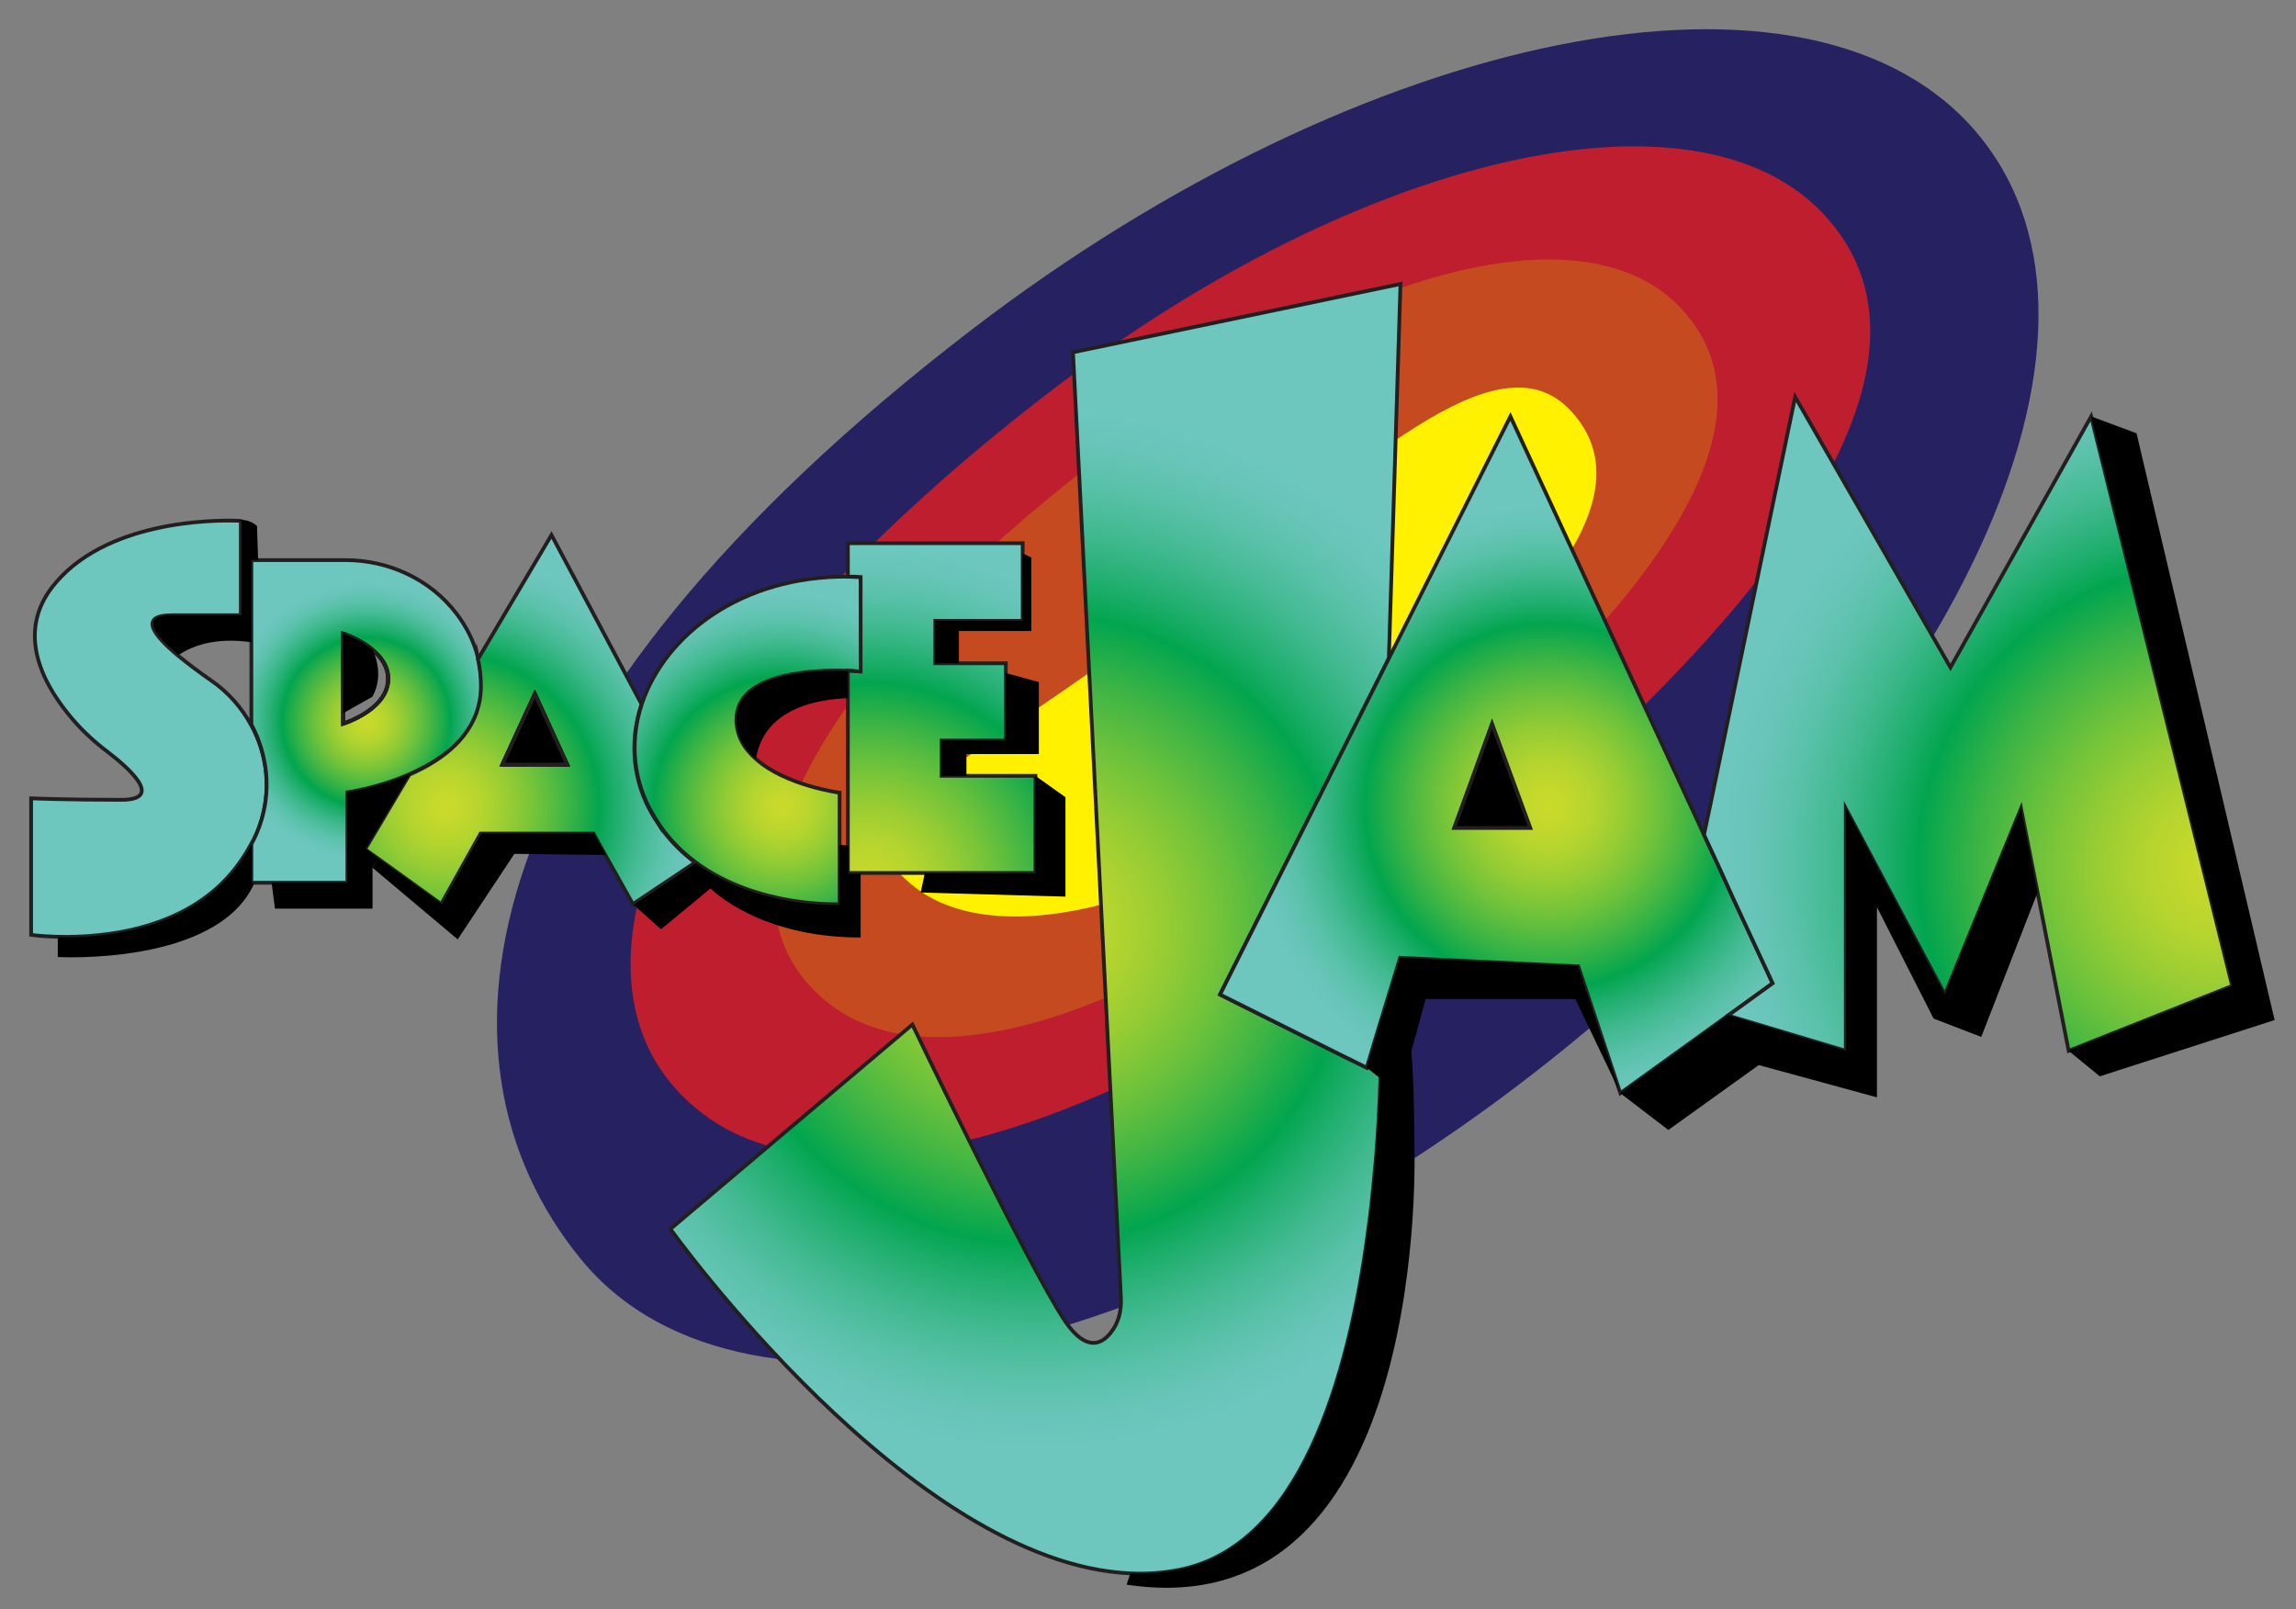 <svg xmlns="http://www.w3.org/2000/svg" viewBox="0 76 612 429" enable-background="new 0 76 612 429"><rect x="0" y="76" width="612" height="429" fill="#808080" stroke="none"/><path fill="#262261" d="M527.6 112.2c44 53.9-7.8 159.4-109.4 242.4s-219.4 110.9-263.4 57-29.8-145 104.3-247.8c104.1-79.8 224.5-105.4 268.5-51.6z"/><path fill="#BE1E2D" d="M486.2 133.2c37.5 40.3-15.3 107.9-95.7 173.5s-164.1 95.6-203 66.3c-43.9-33.1-13.5-111.4 92.5-192.7 82.3-63.2 172-83.9 206.2-47.1z"/><path fill="#C64A20" d="M448.2 158.3c29 31.2-11.1 82.3-73.4 133.2s-123.2 75.1-153.3 52.4c-34-25.7-11.1-82.4 71-145.4 63.8-49 129.2-68.6 155.7-40.2z"/><path fill="#FFF100" d="M418.7 185.5c21.4 23-10.4 57.2-56.3 94.7s-95.8 49.4-118 32.7c-25.1-18.9 10.6-29.6 71.2-76.1 47.1-36.1 83.6-72.3 103.1-51.3z"/><radialGradient id="a" cx="275.955" cy="323.577" r="139.641" gradientUnits="userSpaceOnUse"><stop offset="0" stop-color="#CADA2B"/><stop offset=".065" stop-color="#C4D82C"/><stop offset=".153" stop-color="#B3D42F"/><stop offset=".254" stop-color="#96CC34"/><stop offset=".365" stop-color="#6EC23B"/><stop offset=".483" stop-color="#3CB445"/><stop offset=".601" stop-color="#02A54F"/><stop offset=".669" stop-color="#1FAE6D"/><stop offset=".764" stop-color="#41B990"/><stop offset=".854" stop-color="#59C1A9"/><stop offset=".935" stop-color="#68C5B9"/><stop offset="1" stop-color="#6DC7BE"/></radialGradient><path fill="url(#a)" stroke="#231F20" stroke-miterlimit="10" d="M370.2 251.5l-45 89.6 31.6 15.8 7.5 3.7 3.9-12.6c0 9.5-.3 22.3-1.4 36.3-.1 1-.2 2.1-.3 3.2l-.3 3.2c-.4 4.1-.8 8.2-1.4 12.4-5.3 40.9-18.5 85.2-50.7 91.4-4.2.8-8.5 1.1-12.7.9-58.8-2.5-122.7-91.8-122.7-91.8l64.5-54.5s31.2 65.1 40.8 79.2c5.5 8 9.6 6.1 12.1 2.9 2-2.5 2.8-5.7 2.7-8.9l-12.8-252.4 87.3-18.2-3.1 99.8z"/><radialGradient id="b" cx="412.575" cy="290.92" r="81.033" gradientUnits="userSpaceOnUse"><stop offset="0" stop-color="#CADA2B"/><stop offset=".065" stop-color="#C4D82C"/><stop offset=".153" stop-color="#B3D42F"/><stop offset=".254" stop-color="#96CC34"/><stop offset=".365" stop-color="#6EC23B"/><stop offset=".483" stop-color="#3CB445"/><stop offset=".601" stop-color="#02A54F"/><stop offset=".669" stop-color="#1FAE6D"/><stop offset=".764" stop-color="#41B990"/><stop offset=".854" stop-color="#59C1A9"/><stop offset=".935" stop-color="#68C5B9"/><stop offset="1" stop-color="#6DC7BE"/></radialGradient><path fill="url(#b)" stroke="#231F20" stroke-miterlimit="10" d="M472.5 338.1l-11.9 8.6-28.7 20.7-11.2-33.8-47.5-2.3-5.1 16.7-3.8 12.6-7.5-3.7-31.6-15.8 45-89.6 32.4-64.5 51.6 111.5 3.9 8.4 3.9 8.6z"/><radialGradient id="c" cx="591.83" cy="306.704" r="134.105" gradientUnits="userSpaceOnUse"><stop offset="0" stop-color="#CADA2B"/><stop offset=".065" stop-color="#C4D82C"/><stop offset=".153" stop-color="#B3D42F"/><stop offset=".254" stop-color="#96CC34"/><stop offset=".365" stop-color="#6EC23B"/><stop offset=".483" stop-color="#3CB445"/><stop offset=".601" stop-color="#02A54F"/><stop offset=".669" stop-color="#1FAE6D"/><stop offset=".764" stop-color="#41B990"/><stop offset=".854" stop-color="#59C1A9"/><stop offset=".935" stop-color="#68C5B9"/><stop offset="1" stop-color="#6DC7BE"/></radialGradient><path fill="url(#c)" stroke="#231F20" stroke-miterlimit="10" d="M595 338.8l-43.6 17.3-8.3-42.3-4.4-22.3-20.3 49.6-26.4-49.6v64.6l-31.4-9.4 11.9-8.6-10.5-22.6-3.9-8.6-3.9-8.4 1.8-8.5 22.5-108.2 41.4 72.1 37.5-66.9z"/><path d="M543.1 313.9l-15 38.5-12.7-4.9-15.1-29.7v50.7l-31.5-8.6-24.1 17.3-12.8-9.8 28.7-20.8 31.5 9.5v-64.6l26.3 49.6 20.3-49.6zM606.3 347.9l-46.6 15-8.3-6.8 43.6-17.3-37.6-151.8 12.1 4.5z"/><path stroke="#231F20" stroke-miterlimit="10" d="M407.9 296.7h-20.3l10.1-27.8z"/><radialGradient id="d" cx="46.161" cy="279.083" r="52.618" fx="98.738" fy="276.993" gradientUnits="userSpaceOnUse"><stop offset="0" stop-color="#CADA2B"/><stop offset=".065" stop-color="#C4D82C"/><stop offset=".153" stop-color="#B3D42F"/><stop offset=".254" stop-color="#96CC34"/><stop offset=".365" stop-color="#6EC23B"/><stop offset=".483" stop-color="#3CB445"/><stop offset=".601" stop-color="#02A54F"/><stop offset=".669" stop-color="#1FAE6D"/><stop offset=".764" stop-color="#41B990"/><stop offset=".854" stop-color="#59C1A9"/><stop offset=".935" stop-color="#68C5B9"/><stop offset="1" stop-color="#6DC7BE"/></radialGradient><path fill="url(#d)" stroke="#231F20" stroke-miterlimit="10" d="M69.2 296.1c-.6 1.7-1.3 3.3-2.2 4.9 0 0 0 .1-.1.1-.8 1.4-1.6 2.8-2.6 4.2-12.7 18.8-37 20.7-49 20.4-4.3-.1-7-.5-7-.5v-36.4s9 .4 24 .4c12 0 1.3-9-3.5-12.7-4-3-7.6-6.4-10.7-10.3-6.8-8.4-13.6-21.5-4.2-33.7 13.8-17.8 43.1-17.9 49.2-17.7.7 0 1.1.1 1.1.1v25.1h-18.4c-8.9 0-4.9 5.3 1.6 10.7 2.8 2.3 6 4.7 8.9 6.7 4.5 3.1 8.1 7.2 10.6 11.8 4.5 8.1 5.5 17.9 2.3 26.9z"/><radialGradient id="e" cx="97.644" cy="268.373" r="37.349" gradientUnits="userSpaceOnUse"><stop offset="0" stop-color="#CADA2B"/><stop offset=".065" stop-color="#C4D82C"/><stop offset=".153" stop-color="#B3D42F"/><stop offset=".254" stop-color="#96CC34"/><stop offset=".365" stop-color="#6EC23B"/><stop offset=".483" stop-color="#3CB445"/><stop offset=".601" stop-color="#02A54F"/><stop offset=".669" stop-color="#1FAE6D"/><stop offset=".764" stop-color="#41B990"/><stop offset=".854" stop-color="#59C1A9"/><stop offset=".935" stop-color="#68C5B9"/><stop offset="1" stop-color="#6DC7BE"/></radialGradient><path fill="url(#e)" stroke="#231F20" stroke-miterlimit="10" d="M127.5 251.7c-1.1-4.7-3.2-8.7-5.8-12.1-7-9.2-18.1-14.3-29.6-14.3h-25.1v43.8c4.4 8.2 5.4 18 2.2 27-.6 1.7-1.3 3.3-2.2 4.9v10.3h25.6v-24.1s8.1-1.1 16.7-4.9c1.3-.6 2.6-1.2 3.9-1.9 8-4.3 15.2-11.2 15.2-21.8-.1-2.3-.4-4.7-.9-6.9zm-36.1 17.2v-24s4.4 1.4 7.8 4.3c2.3 1.9 4.2 4.5 4.2 7.8.1 8.2-12 11.9-12 11.9z"/><path stroke="#000" stroke-miterlimit="10" d="M103.5 256.9c0 8.3-12 12-12 12v-24s4.4 1.4 7.8 4.3c2.3 1.9 4.2 4.4 4.2 7.7z" fill="none"/><path stroke="#231F20" stroke-miterlimit="10" d="M103.5 256.9c0 8.3-12 12-12 12v-24s4.4 1.4 7.8 4.3c2.3 1.9 4.2 4.4 4.2 7.7z" fill="none"/><radialGradient id="f" cx="118.879" cy="290.921" r="67.88" gradientUnits="userSpaceOnUse"><stop offset="0" stop-color="#CADA2B"/><stop offset=".065" stop-color="#C4D82C"/><stop offset=".153" stop-color="#B3D42F"/><stop offset=".254" stop-color="#96CC34"/><stop offset=".365" stop-color="#6EC23B"/><stop offset=".483" stop-color="#3CB445"/><stop offset=".601" stop-color="#02A54F"/><stop offset=".669" stop-color="#1FAE6D"/><stop offset=".764" stop-color="#41B990"/><stop offset=".854" stop-color="#59C1A9"/><stop offset=".935" stop-color="#68C5B9"/><stop offset="1" stop-color="#6DC7BE"/></radialGradient><path fill="url(#f)" stroke="#231F20" stroke-miterlimit="10" d="M175.9 296.3c-1-1.5-2-3.1-2.9-4.8-4.6-8.9-5-18.7-2-27.8l-24-45.1-19.6 33.1c.5 2.2.8 4.6.8 7.1 0 10.7-7.2 17.5-15.2 21.8-1.3.7-2.6 1.3-3.9 1.9l-11.8 19.9 3.4 2.4 16.9 12.2 10.5-18.8h30.1l3.1 5.6 7.4 13.2 16.6-11.1c-3.4-2.5-6.6-5.7-9.4-9.6zm-42-16.5l8.6-18.8 8.6 18.8h-17.2z"/><path stroke="#000" stroke-miterlimit="10" fill="none" d="M151.2 279.8h-17.3l8.7-18.8z"/><path stroke="#231F20" stroke-miterlimit="10" d="M151.2 279.8h-17.3l8.7-18.8z"/><radialGradient id="g" cx="208.509" cy="290.921" r="57.224" gradientUnits="userSpaceOnUse"><stop offset="0" stop-color="#CADA2B"/><stop offset=".065" stop-color="#C4D82C"/><stop offset=".153" stop-color="#B3D42F"/><stop offset=".254" stop-color="#96CC34"/><stop offset=".365" stop-color="#6EC23B"/><stop offset=".483" stop-color="#3CB445"/><stop offset=".601" stop-color="#02A54F"/><stop offset=".669" stop-color="#1FAE6D"/><stop offset=".764" stop-color="#41B990"/><stop offset=".854" stop-color="#59C1A9"/><stop offset=".935" stop-color="#68C5B9"/><stop offset="1" stop-color="#6DC7BE"/></radialGradient><path fill="url(#g)" stroke="#231F20" stroke-miterlimit="10" d="M229.4 229.8v25.2s-1.3-.1-3.4-.2c-8.4-.3-29.7.3-29.7 13 0 4.4 2.1 7.8 5.2 10.5 7.9 7.1 22.3 9 22.3 9v29.7s-21.8 1.1-38.3-11.1c-3.5-2.6-6.8-5.8-9.5-9.7-1-1.5-2-3.1-2.9-4.8-4.6-8.9-5-18.7-2-27.8 6.2-18.4 26.5-34.1 55-33.9 1 .1 2.1.1 3.3.1z"/><radialGradient id="h" cx="231.617" cy="313.471" r="92.295" gradientUnits="userSpaceOnUse"><stop offset="0" stop-color="#CADA2B"/><stop offset=".065" stop-color="#C4D82C"/><stop offset=".153" stop-color="#B3D42F"/><stop offset=".254" stop-color="#96CC34"/><stop offset=".365" stop-color="#6EC23B"/><stop offset=".483" stop-color="#3CB445"/><stop offset=".601" stop-color="#02A54F"/><stop offset=".669" stop-color="#1FAE6D"/><stop offset=".764" stop-color="#41B990"/><stop offset=".854" stop-color="#59C1A9"/><stop offset=".935" stop-color="#68C5B9"/><stop offset="1" stop-color="#6DC7BE"/></radialGradient><path fill="url(#h)" stroke="#231F20" stroke-miterlimit="10" d="M276 282.8v25.9h-50v-53.9c2.1.1 3.4.2 3.4.2v-25.2c-1.1-.1-2.3-.1-3.4-.1v-8.9h46.6v20.7h-23.3v11.3h18.8v20.6h-17.1v9.4h25z"/><path d="M229.4 308.8v17.1c-27.4 0-40-13.1-40-13.1l-13.2 10.9-7.3-6.5 16.6-11.1c16.5 12.2 38.3 11.1 38.3 11.1v-16l2.3.2v7.5h3.3zM226 254.9v7.2c-19.4.8-23.7 10.5-24.5 16.3-3-2.7-5.2-6.1-5.2-10.5 0-12.8 21.3-13.3 29.7-13zM274.9 224.6v19.6h-19.3v8.6h-6.3v-11.3h23.3v-18zM276.9 257.8v19.2h-19.3v5.8h-6.6v-9.4h17.1v-18zM284 288.5v26.5l-38.6-1.1 1.1-5.1h29.5v-26zM161.5 303.9l-24.4-.3-15.1 22.8-22.7-19.1 1.5-2.5 17 12.2 10.5-18.8h30zM100.8 304.8l-1.5 2.4v11h-26l-.9-6.9h20.2v-24.1s8.1-1.1 16.7-4.9l-11.8 19.9 3.3 2.6zM99.3 249.2v12.5l-7.8 4.4v-21.1c-.1-.1 4.3 1.3 7.8 4.2zM68.8 225.3h-1.8v21.9c-9.4-1.4-15.7.9-19.4 3.4-6.5-5.4-10.5-10.6-1.6-10.6h18.4v-25.2s-.4 0-1.1-.1c3.1-.6 5.2 1.5 5.2 1.5l.3 9.1zM67.8 311.4c-9.8 22.1-52.4 19.7-52.4 19.7v-5.3c12 .3 36.2-1.6 49-20.4 1-1.4 1.8-2.8 2.6-4.2 0 0 0-.1.1-.1v10.3h.7zM431.9 367.4l-12-25.1h-39.9l-3.8 13.9c.8 9.5.8 24.4.8 24.4s5.1 130.2-76.7 117.8l1-3c4.3.2 8.5-.1 12.7-.9 32.2-6.2 45.4-50.4 50.7-91.4.5-4.2 1-8.3 1.4-12.4l.3-3.2.3-3.2c1.1-14 1.4-26.8 1.4-36.3l5.1-16.7 47.4 2.2 11.3 33.9zM99.3 261.6s3.4-5.1 0-12.5"/><path d="M364.3 360.6l5.8 4.6 2.3-15.1-4.3-2.1z"/></svg>